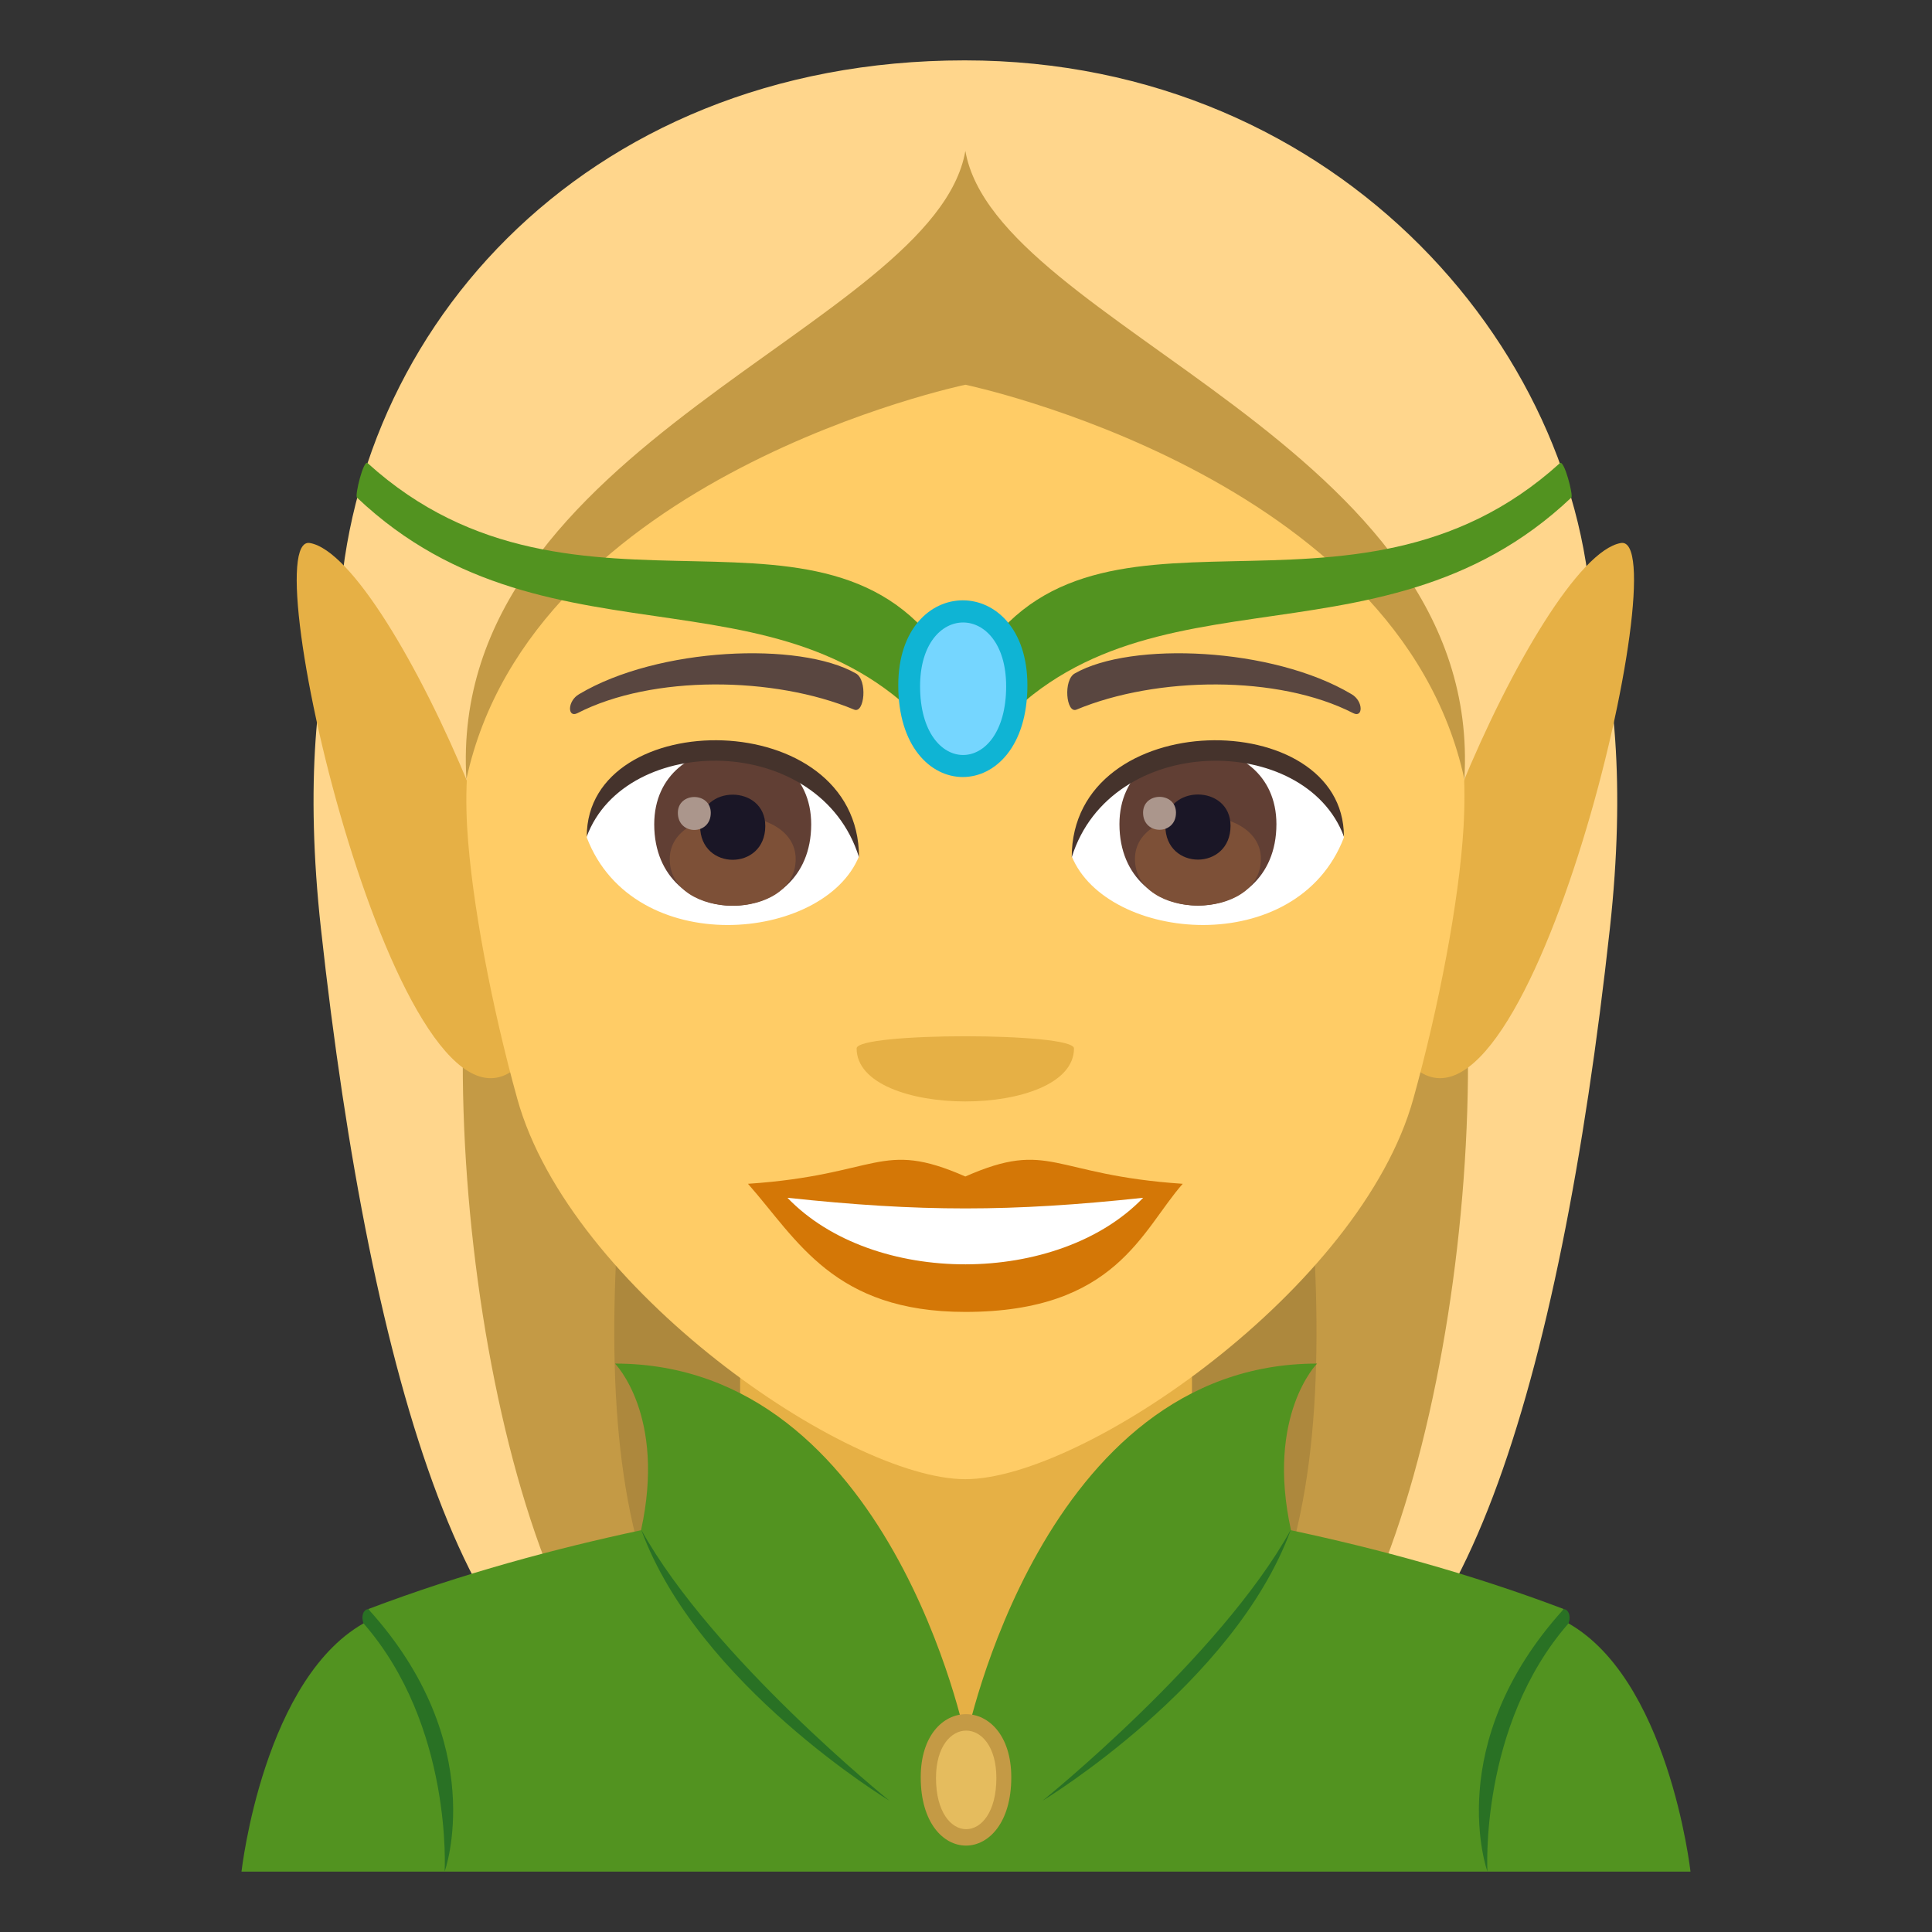 <?xml version="1.0" encoding="utf-8"?>
<!-- Generator: Adobe Illustrator 15.0.0, SVG Export Plug-In . SVG Version: 6.00 Build 0)  -->
<!DOCTYPE svg PUBLIC "-//W3C//DTD SVG 1.1//EN" "http://www.w3.org/Graphics/SVG/1.1/DTD/svg11.dtd">
<svg version="1.1" id="Layer_1" xmlns:x="http://ns.adobe.com/Extensibility/1.0/" xmlns:i="http://ns.adobe.com/AdobeIllustrator/10.0/" xmlns:graph="http://ns.adobe.com/Graphs/1.0/"
	 xmlns="http://www.w3.org/2000/svg" xmlns:xlink="http://www.w3.org/1999/xlink" xmlns:a="http://ns.adobe.com/AdobeSVGViewerExtensions/3.0/"
	 x="0px" y="0px" width="64px" height="64px" viewBox="0 0 64 64" enable-background="new 0 0 64 64" xml:space="preserve">
<rect x="0" y="0" width="64" height="64" fill="#333333" stroke="none"/>
<path fill="#AD883D" d="M43.408,9.716c7.919,48.295,7.193,47.262-9.475,47.262C42.416,49.617,25.487,9.059,43.408,9.716z"/>
<path fill="#C49A45" d="M47.264,8.968c8.447,33.383-0.019,46.463-3.634,48.01h-4.071C51.429,46.064,31.874,8.246,47.264,8.968z"/>
<path fill="#FFD68C" d="M47.669,26.907c2.446,8.487,0.026,25.903-5.039,30.071c5.614,0,9.033-11.041,10.7-26.228
	C55.413,11.773,43.311,11.763,47.669,26.907z"/>
<path fill="#AD883D" d="M20.551,9.716c-7.918,48.295-7.193,47.262,9.475,47.262C21.544,49.617,38.473,9.059,20.551,9.716z"/>
<path fill="#C49A45" d="M16.696,8.968c-8.447,33.383,0.019,46.463,3.634,48.01h4.071C12.531,46.064,32.086,8.246,16.696,8.968z"/>
<path fill="#FFD68C" d="M16.291,26.907c-2.447,8.487-0.025,25.903,5.039,30.071c-5.614,0-9.033-11.041-10.7-26.228
	C8.547,11.773,20.648,11.763,16.291,26.907z"/>
<path fill="#FFD68C" d="M31.958,2c-12.756,0-20.745,9.3-20.745,19.257l0.965,6.162h39.604l0.966-6.162
	C52.747,11.914,44.455,2,31.958,2z"/>
<polygon fill="#E6B045" points="24.518,51.018 32,57.637 39.486,51.018 39.486,43.965 24.518,43.965 "/>
<path fill="#529320" d="M51.801,53.691c-0.074-0.037-0.09-0.309,0-0.389c-3.119-1.184-6.226-2.012-9.035-2.611
	c-0.837-3.807,0.864-5.521,0.864-5.521C34.506,45.17,32,57.637,32,57.637S29.496,45.17,20.372,45.17c0,0,1.7,1.715,0.863,5.521
	c-2.81,0.6-5.915,1.428-9.036,2.611c0.091,0.08,0.076,0.352,0,0.389C8.73,55.475,8,62,8,62h48C56,62,55.27,55.475,51.801,53.691z"/>
<path fill="#297124" d="M51.801,53.303C47.742,57.773,49.273,62,49.273,62s-0.281-4.824,2.685-8.223
	C52.055,53.523,51.951,53.314,51.801,53.303z"/>
<path fill="#297124" d="M34.537,59.65c0,0,5.864-4.727,8.221-8.969C40.879,55.816,34.537,59.65,34.537,59.65z"/>
<path fill="#297124" d="M12.199,53.303C16.26,57.773,14.729,62,14.729,62s0.28-4.824-2.686-8.223
	C11.947,53.523,12.049,53.314,12.199,53.303z"/>
<path fill="#297124" d="M29.463,59.65c0,0-5.863-4.727-8.219-8.969C23.122,55.816,29.463,59.65,29.463,59.65z"/>
<path fill="#C49A45" d="M33.5,58.877c0,3.014-3,3.014-3,0C30.5,56.086,33.5,56.086,33.5,58.877z"/>
<path fill="#E5BC5E" d="M33.006,58.898c0,2.262-2,2.262-2,0C31.006,56.805,33.006,56.805,33.006,58.898z"/>
<path fill="#E6B045" d="M10.264,17.988c-1.945-0.33,3.035,20.932,6.92,17.314C19.318,33.314,13.017,18.459,10.264,17.988z"/>
<path fill="#E6B045" d="M53.694,17.988c-2.752,0.471-9.055,15.326-6.92,17.314C50.66,38.918,55.639,17.658,53.694,17.988z"/>
<path fill="#FFCC66" d="M31.978,7.8c-3.91,8.022-17.202,7.455-16.503,19.611c0.143,2.444,0.822,5.97,1.661,8.989
	C18.877,42.678,28.064,49,31.977,49c3.911,0,13.1-6.322,14.841-12.6c0.839-3.02,1.519-6.545,1.663-8.989
	C49.178,15.255,37.87,17.316,31.978,7.8z"/>
<path fill="#D47706" d="M31.978,38.973c-2.822-1.24-2.844-0.051-7.2,0.242c1.636,1.855,2.839,4.244,7.198,4.244
	c5.003,0,5.849-2.711,7.203-4.244C34.819,38.922,34.8,37.732,31.978,38.973z"/>
<path fill="#FFFFFF" d="M26.085,39.678c2.844,2.959,8.977,2.92,11.784,0C33.491,40.148,30.465,40.148,26.085,39.678z"/>
<path fill="#594640" d="M44.771,22.995c-2.616-1.56-7.308-1.75-9.165-0.688c-0.394,0.214-0.287,1.341,0.053,1.2
	c2.648-1.104,6.682-1.158,9.168,0.117C45.16,23.794,45.167,23.222,44.771,22.995z"/>
<path fill="#594640" d="M19.184,22.995c2.615-1.56,7.307-1.75,9.166-0.688c0.394,0.214,0.289,1.341-0.054,1.2
	c-2.648-1.104-6.68-1.159-9.167,0.117C18.795,23.794,18.788,23.222,19.184,22.995z"/>
<path fill="#E6B045" d="M35.577,34.73c0,2.342-7.2,2.342-7.2,0C28.377,34.193,35.577,34.193,35.577,34.73z"/>
<path fill="#FFFFFF" d="M44.519,27.742c-1.552,4.06-7.861,3.465-9.017,0.623C36.378,23.8,43.665,23.409,44.519,27.742z"/>
<path fill="#613F34" d="M37.083,27.301c0,3.596,5.2,3.596,5.2,0C42.283,23.963,37.083,23.963,37.083,27.301z"/>
<path fill="#7D5037" d="M37.597,28.451c0,2.063,4.172,2.063,4.172,0C41.769,26.537,37.597,26.537,37.597,28.451z"/>
<path fill="#1A1626" d="M38.604,27.357c0,1.492,2.159,1.492,2.159,0C40.763,25.973,38.604,25.973,38.604,27.357z"/>
<path fill="#AB968C" d="M37.866,26.922c0,0.754,1.09,0.754,1.09,0C38.956,26.222,37.866,26.222,37.866,26.922z"/>
<path fill="#45332C" d="M44.519,27.711c0-4.361-9.017-4.361-9.017,0.691C36.788,24.256,43.231,24.256,44.519,27.711z"/>
<path fill="#FFFFFF" d="M19.437,27.742c1.552,4.06,7.862,3.466,9.019,0.623C27.579,23.8,20.291,23.409,19.437,27.742z"/>
<path fill="#613F34" d="M21.672,27.307c0,3.596,5.2,3.596,5.2,0C26.872,23.969,21.672,23.969,21.672,27.307z"/>
<path fill="#7D5037" d="M22.186,28.457c0,2.062,4.172,2.062,4.172,0C26.357,26.543,22.186,26.543,22.186,28.457z"/>
<path fill="#1A1626" d="M23.192,27.363c0,1.492,2.159,1.492,2.159,0C25.352,25.978,23.192,25.978,23.192,27.363z"/>
<path fill="#AB968C" d="M22.455,26.927c0,0.755,1.09,0.755,1.09,0C23.545,26.227,22.455,26.227,22.455,26.927z"/>
<path fill="#45332C" d="M19.437,27.711c0-4.361,9.019-4.361,9.019,0.689C27.168,24.255,20.725,24.255,19.437,27.711z"/>
<path fill="#C49A45" d="M31.979,4.999c-1.019,5.84-17.192,9.71-16.529,20.816c2.169-10.076,16.529-13.07,16.529-13.07
	s14.361,2.994,16.53,13.07C49.173,14.709,32.998,10.839,31.979,4.999z"/>
<path fill="#529320" d="M31.591,22.196c-3.893-6.779-12.456-0.546-19.413-6.854c-0.138-0.126-0.428,1.071-0.354,1.14
	c6.512,6.169,14.764,1.638,19.768,8.656C31.93,25.616,32.062,23.018,31.591,22.196z"/>
<path fill="#529320" d="M32.202,25.138c5.003-7.018,13.338-2.486,19.851-8.656c0.072-0.068-0.24-1.266-0.379-1.14
	c-6.957,6.308-15.58,0.075-19.472,6.854C31.73,23.018,31.862,25.616,32.202,25.138z"/>
<path fill="#0FB4D4" d="M34.034,22.702c0,4.051-4.278,4.051-4.278,0C29.756,18.948,34.034,18.948,34.034,22.702z"/>
<path fill="#75D6FF" d="M33.33,22.734c0,3.035-2.851,3.035-2.851,0C30.479,19.916,33.33,19.916,33.33,22.734z"/>
</svg>
